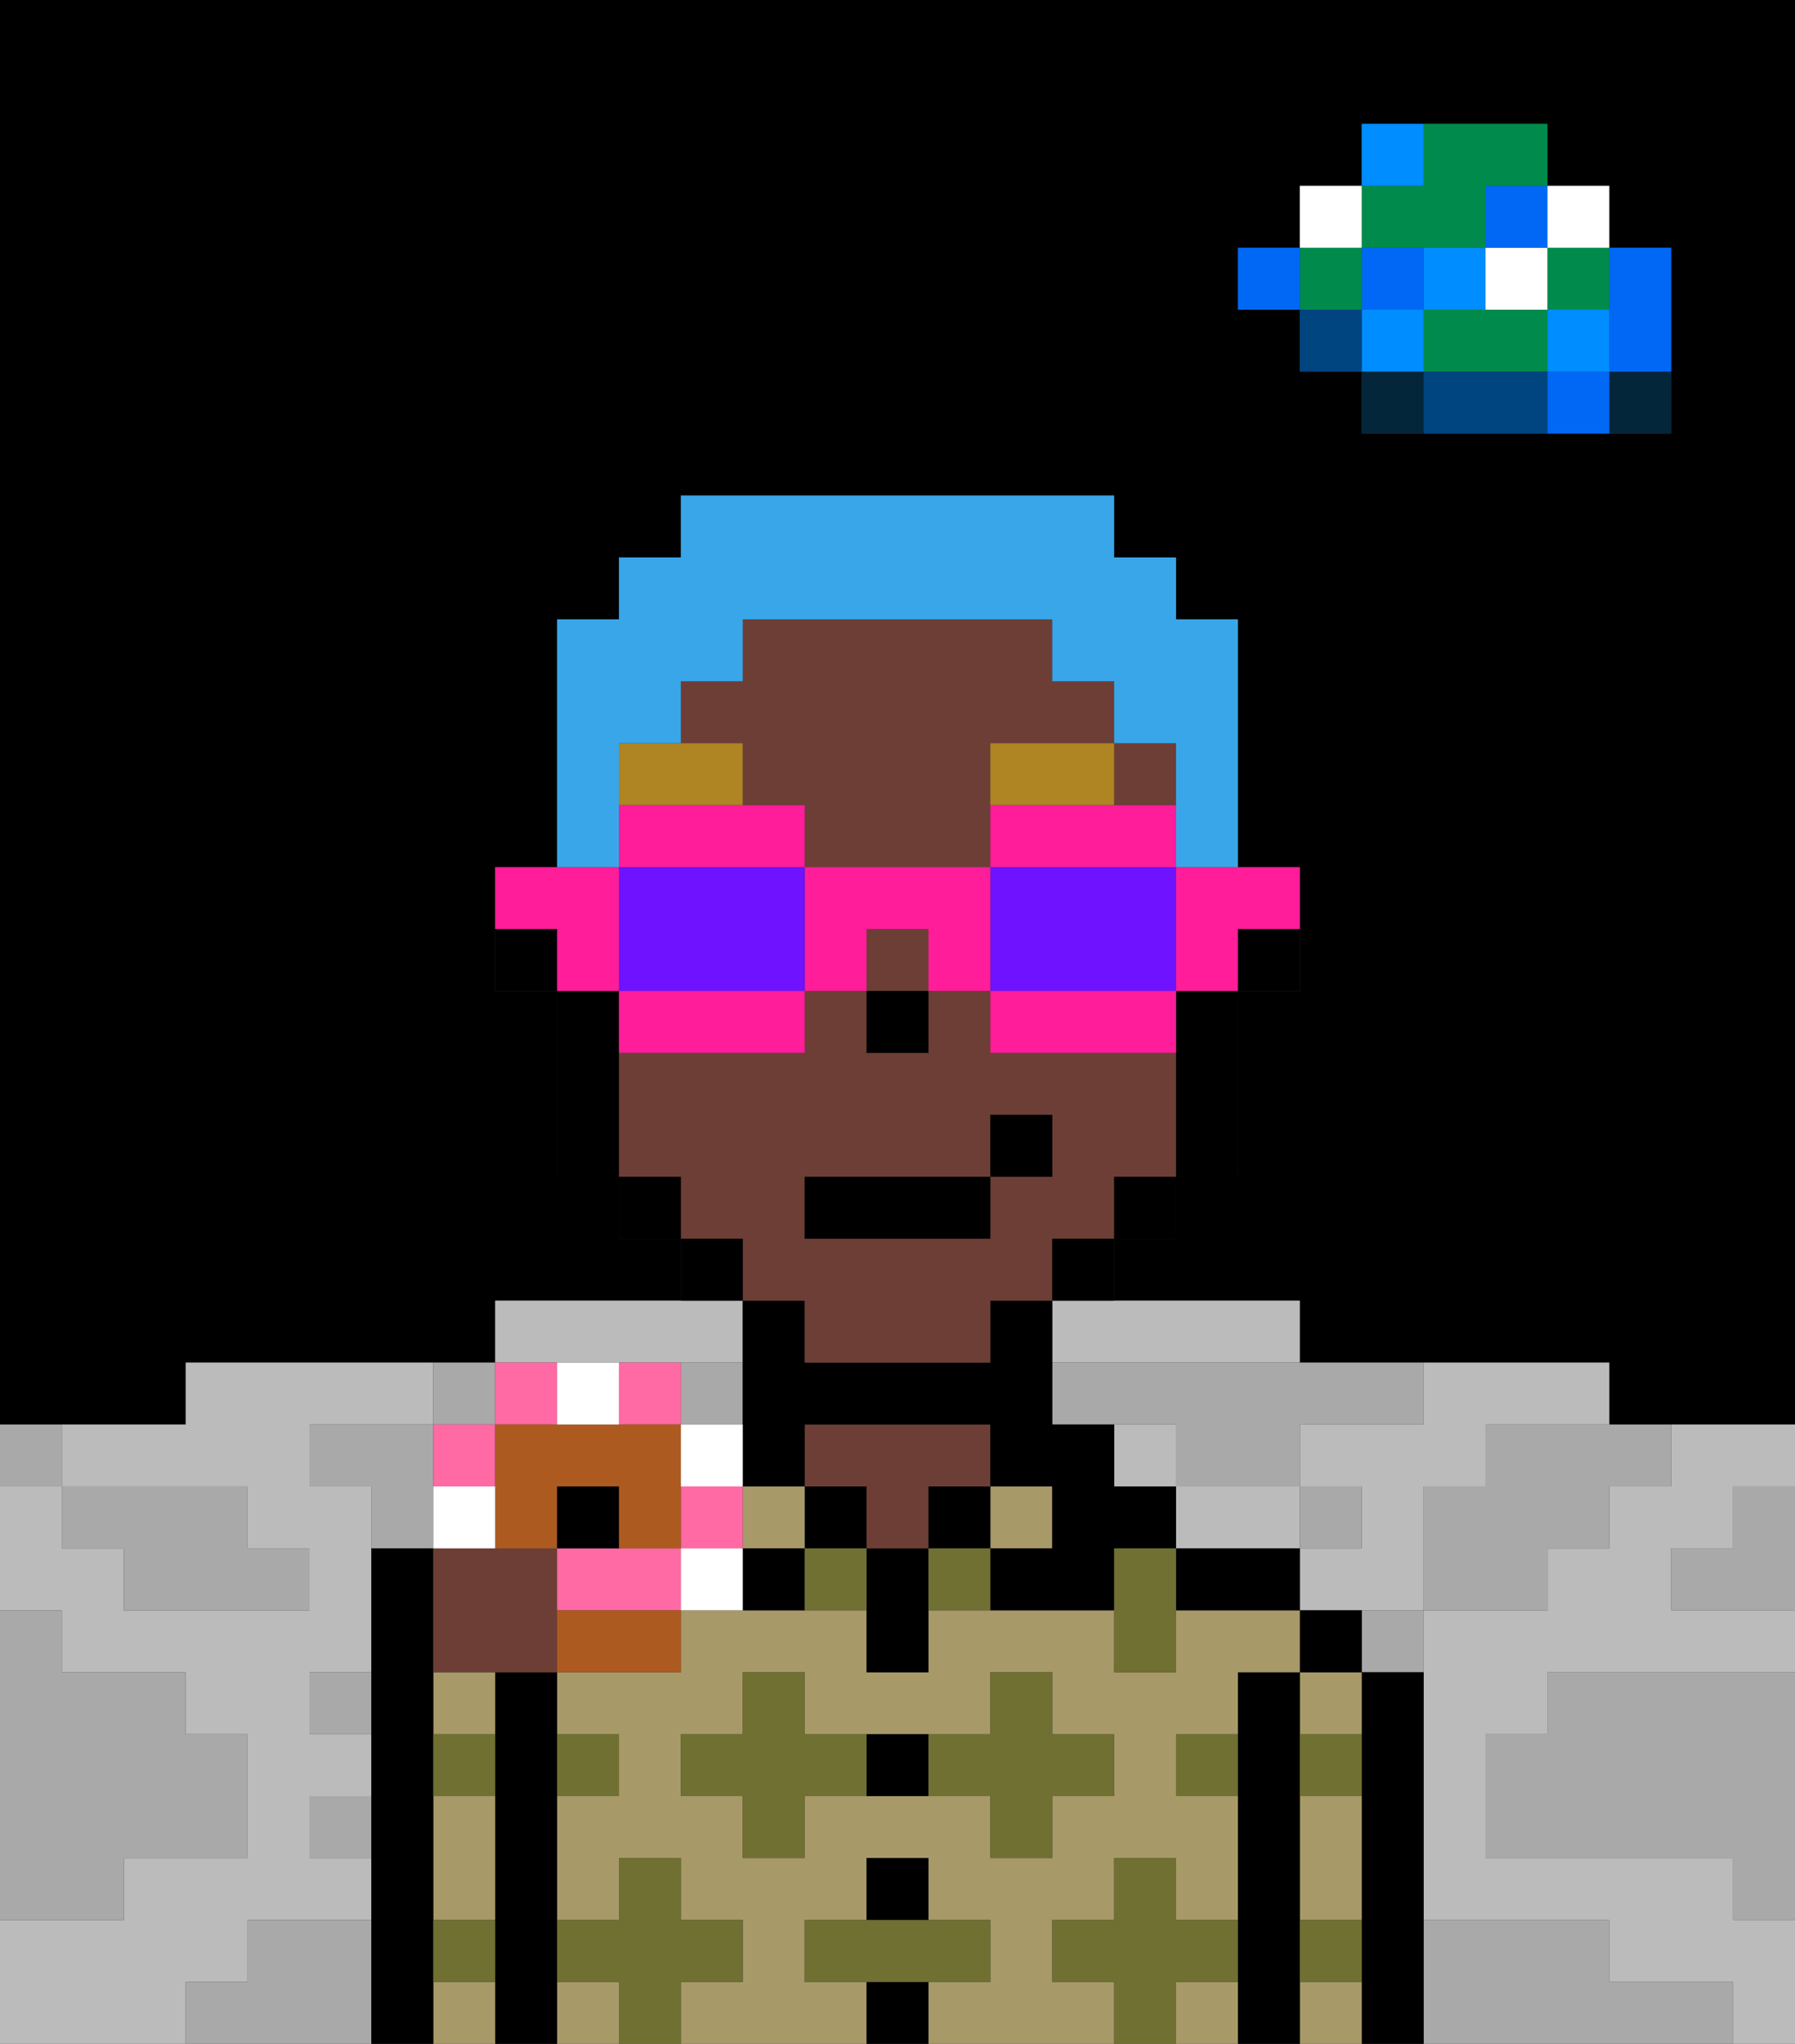 <svg xmlns="http://www.w3.org/2000/svg" viewBox="0 0 29 33"><rect x="0" y="0" width="29" height="33" fill="#333333" stroke="none"/><defs><style>polygon,rect,path{shape-rendering:crispedges;}polygon,rect,path{shape-rendering:crispedges;}.kb173-1{fill:#a9a9a9;}.kb173-2{fill:#bbbbbb;}.kb173-3{fill:#04263a;}.kb173-4{fill:#0068f5;}.kb173-5{fill:#008dff;}.kb173-6{fill:#008b4c;}.kb173-7{fill:#ffffff;}.kb173-8{fill:#004480;}.kb173-9{fill:#000000;}.kb173-10{fill:#a89969;}.kb173-11{fill:#6d3e35;}.kb173-12{fill:#6f7032;}.kb173-13{fill:#af8423;}.kb173-14{fill:#38a6e8;}.kb173-15{fill:#ff1d99;}.kb173-16{fill:#6e12ff;}.kb173-17{fill:#ff6aa5;}.kb173-18{fill:#ad5a21;}</style></defs><polygon class="kb173-1" points="28 25 27 25 27 26 28 26 29 26 29 25 29 24 28 24 28 25"/><path class="kb173-9" d="M27,0H0V23H3V22H8V21h3V20H10V19H9V16H8V14H9V10h1V9h1V8h7V9h1v1h1v4h1v2H20v3H19v1H18v1h3v1h5v1h3V0H27Zm0,5V7H22V6H21V5H20V4h1V3h1V2h3V3h1V4h1Z"/><polygon class="kb173-1" points="27 32 26 32 26 31 25 31 24 31 23 31 23 32 23 33 24 33 25 33 26 33 27 33 28 33 28 32 27 32"/><polygon class="kb173-1" points="27 27 26 27 25 27 25 28 24 28 24 29 24 30 25 30 26 30 27 30 28 30 28 31 29 31 29 30 29 29 29 28 29 27 28 27 27 27"/><polygon class="kb173-2" points="22 23 21 23 21 24 22 24 22 25 21 25 21 26 22 26 23 26 23 25 23 24 24 24 24 23 25 23 26 23 26 22 25 22 24 22 23 22 23 23 22 23"/><polygon class="kb173-2" points="17 22 18 22 19 22 20 22 21 22 21 21 20 21 19 21 18 21 17 21 17 22"/><rect class="kb173-2" x="18" y="23" width="1" height="1"/><polygon class="kb173-2" points="4 32 4 31 5 31 6 31 6 30 5 30 5 29 6 29 6 28 5 28 5 27 6 27 6 26 6 25 6 24 5 24 5 23 6 23 7 23 7 22 6 22 5 22 4 22 3 22 3 23 2 23 1 23 1 24 2 24 3 24 4 24 4 25 5 25 5 26 4 26 3 26 2 26 2 25 1 25 1 24 0 24 0 25 0 26 1 26 1 27 2 27 3 27 3 28 4 28 4 29 4 30 3 30 2 30 2 31 1 31 0 31 0 32 0 33 1 33 2 33 3 33 3 32 4 32"/><polygon class="kb173-2" points="27 23 27 24 26 24 26 25 25 25 25 26 24 26 23 26 23 27 23 28 23 29 23 30 23 31 24 31 25 31 26 31 26 32 27 32 28 32 28 33 29 33 29 32 29 31 28 31 28 30 27 30 26 30 25 30 24 30 24 29 24 28 25 28 25 27 26 27 27 27 28 27 29 27 29 26 28 26 27 26 27 25 28 25 28 24 29 24 29 23 28 23 27 23"/><polygon class="kb173-2" points="20 25 21 25 21 24 20 24 19 24 19 25 20 25"/><polygon class="kb173-2" points="10 22 11 22 12 22 12 21 11 21 10 21 9 21 8 21 8 22 9 22 10 22"/><rect class="kb173-3" x="26" y="6" width="1" height="1"/><polygon class="kb173-4" points="26 5 26 6 27 6 27 5 27 4 26 4 26 5"/><rect class="kb173-4" x="25" y="6" width="1" height="1"/><rect class="kb173-5" x="25" y="5" width="1" height="1"/><rect class="kb173-6" x="25" y="4" width="1" height="1"/><rect class="kb173-7" x="25" y="3" width="1" height="1"/><polygon class="kb173-1" points="24 23 24 24 23 24 23 25 23 26 24 26 25 26 25 25 26 25 26 24 27 24 27 23 26 23 25 23 24 23"/><polygon class="kb173-6" points="24 5 23 5 23 6 24 6 25 6 25 5 24 5"/><rect class="kb173-7" x="24" y="4" width="1" height="1"/><rect class="kb173-4" x="24" y="3" width="1" height="1"/><polygon class="kb173-8" points="24 6 23 6 23 7 24 7 25 7 25 6 24 6"/><rect class="kb173-5" x="23" y="4" width="1" height="1"/><rect class="kb173-1" x="22" y="26" width="1" height="1"/><rect class="kb173-3" x="22" y="6" width="1" height="1"/><rect class="kb173-5" x="22" y="5" width="1" height="1"/><rect class="kb173-4" x="22" y="4" width="1" height="1"/><polygon class="kb173-6" points="23 4 24 4 24 3 25 3 25 2 24 2 23 2 23 3 22 3 22 4 23 4"/><rect class="kb173-5" x="22" y="2" width="1" height="1"/><rect class="kb173-1" x="21" y="24" width="1" height="1"/><rect class="kb173-8" x="21" y="5" width="1" height="1"/><rect class="kb173-6" x="21" y="4" width="1" height="1"/><rect class="kb173-7" x="21" y="3" width="1" height="1"/><rect class="kb173-4" x="20" y="4" width="1" height="1"/><polygon class="kb173-1" points="19 22 18 22 17 22 17 23 18 23 19 23 19 24 20 24 21 24 21 23 22 23 23 23 23 22 22 22 21 22 20 22 19 22"/><rect class="kb173-1" x="5" y="27" width="1" height="1"/><rect class="kb173-1" x="7" y="22" width="1" height="1"/><polygon class="kb173-1" points="7 23 6 23 5 23 5 24 6 24 6 25 7 25 7 24 7 23"/><rect class="kb173-1" x="11" y="22" width="1" height="1"/><polygon class="kb173-1" points="6 31 5 31 4 31 4 32 3 32 3 33 4 33 5 33 6 33 6 32 6 31"/><rect class="kb173-1" x="5" y="29" width="1" height="1"/><polygon class="kb173-1" points="2 31 2 30 3 30 4 30 4 29 4 28 3 28 3 27 2 27 1 27 1 26 0 26 0 27 0 28 0 29 0 30 0 31 1 31 2 31"/><polygon class="kb173-1" points="2 25 2 26 3 26 4 26 5 26 5 25 4 25 4 24 3 24 2 24 1 24 1 25 2 25"/><rect class="kb173-1" y="23" width="1" height="1"/><polygon class="kb173-9" points="23 31 23 30 23 29 23 28 23 27 22 27 22 28 22 29 22 30 22 31 22 32 22 33 23 33 23 32 23 31"/><rect class="kb173-10" x="21" y="32" width="1" height="1"/><rect class="kb173-10" x="21" y="27" width="1" height="1"/><polygon class="kb173-10" points="21 30 21 31 22 31 22 30 22 29 21 29 21 30"/><rect class="kb173-9" x="21" y="26" width="1" height="1"/><polygon class="kb173-9" points="21 31 21 30 21 29 21 28 21 27 20 27 20 28 20 29 20 30 20 31 20 32 20 33 21 33 21 32 21 31"/><path class="kb173-10" d="M17,32V31h1V30h1v1h1V29H19V28h1V27h1V26H19v1H18V26H15v1H14V26H11v1H9v1h1v1H9v2h1V30h1v1h1v1H11v1h3V32H13V31h1V30h1v1h1v1H15v1h3V32Zm-2-3H13v1H12V29H11V28h1V27h1v1h3V27h1v1h1v1H17v1H16V29Z"/><rect class="kb173-10" x="9" y="32" width="1" height="1"/><rect class="kb173-10" x="19" y="32" width="1" height="1"/><polygon class="kb173-9" points="20 25 19 25 19 26 20 26 21 26 21 25 20 25"/><rect class="kb173-10" x="16" y="24" width="1" height="1"/><rect class="kb173-9" x="15" y="24" width="1" height="1"/><rect class="kb173-9" x="14" y="32" width="1" height="1"/><rect class="kb173-9" x="14" y="30" width="1" height="1"/><rect class="kb173-9" x="14" y="28" width="1" height="1"/><polygon class="kb173-9" points="14 25 14 26 14 27 15 27 15 26 15 25 14 25"/><rect class="kb173-9" x="13" y="24" width="1" height="1"/><polygon class="kb173-11" points="14 25 15 25 15 24 16 24 16 23 15 23 14 23 13 23 13 24 14 24 14 25"/><rect class="kb173-10" x="12" y="24" width="1" height="1"/><polygon class="kb173-9" points="19 25 19 24 18 24 18 23 17 23 17 22 17 21 16 21 16 22 15 22 14 22 13 22 13 21 12 21 12 22 12 23 12 24 13 24 13 23 14 23 15 23 16 23 16 24 17 24 17 25 16 25 16 26 17 26 18 26 18 25 19 25"/><rect class="kb173-9" x="12" y="25" width="1" height="1"/><polygon class="kb173-9" points="9 31 9 30 9 29 9 28 9 27 8 27 8 28 8 29 8 30 8 31 8 32 8 33 9 33 9 32 9 31"/><rect class="kb173-10" x="7" y="27" width="1" height="1"/><polygon class="kb173-10" points="7 30 7 31 8 31 8 30 8 29 7 29 7 30"/><rect class="kb173-10" x="7" y="32" width="1" height="1"/><polygon class="kb173-9" points="7 31 7 30 7 29 7 28 7 27 7 26 7 25 6 25 6 26 6 27 6 28 6 29 6 30 6 31 6 32 6 33 7 33 7 32 7 31"/><polygon class="kb173-12" points="12 32 12 31 11 31 11 30 10 30 10 31 9 31 9 32 10 32 10 33 11 33 11 32 12 32"/><polygon class="kb173-12" points="13 28 13 27 12 27 12 28 11 28 11 29 12 29 12 30 13 30 13 29 14 29 14 28 13 28"/><rect class="kb173-12" x="15" y="25" width="1" height="1"/><rect class="kb173-12" x="13" y="25" width="1" height="1"/><polygon class="kb173-12" points="17 30 17 29 18 29 18 28 17 28 17 27 16 27 16 28 15 28 15 29 16 29 16 30 17 30"/><polygon class="kb173-12" points="18 25 18 26 18 27 19 27 19 26 19 25 18 25"/><rect class="kb173-12" x="7" y="28" width="1" height="1"/><rect class="kb173-12" x="9" y="28" width="1" height="1"/><rect class="kb173-12" x="21" y="28" width="1" height="1"/><rect class="kb173-12" x="19" y="28" width="1" height="1"/><rect class="kb173-12" x="21" y="31" width="1" height="1"/><rect class="kb173-12" x="7" y="31" width="1" height="1"/><polygon class="kb173-12" points="16 32 16 31 15 31 14 31 13 31 13 32 14 32 15 32 16 32"/><polygon class="kb173-12" points="20 32 20 31 19 31 19 30 18 30 18 31 17 31 17 32 18 32 18 33 19 33 19 32 20 32"/><rect class="kb173-9" x="20" y="15" width="1" height="1"/><rect class="kb173-11" x="18" y="12" width="1" height="1"/><polygon class="kb173-11" points="12 13 13 13 13 14 14 14 15 14 16 14 16 13 16 12 18 12 18 11 17 11 17 10 16 10 15 10 14 10 13 10 12 10 12 11 11 11 11 12 12 12 12 13"/><rect class="kb173-11" x="14" y="15" width="1" height="1"/><path class="kb173-11" d="M12,21h1v1h3V21h1V20h1V19h1V17H16V16H15v1H14V16H13v1H10v2h1v1h1Zm1-2h3V18h1v1H16v1H13Z"/><polygon class="kb173-9" points="19 17 19 18 19 19 20 19 20 18 20 17 20 16 19 16 19 17"/><rect class="kb173-9" x="18" y="19" width="1" height="1"/><rect class="kb173-9" x="17" y="20" width="1" height="1"/><rect class="kb173-9" x="11" y="20" width="1" height="1"/><rect class="kb173-9" x="10" y="19" width="1" height="1"/><polygon class="kb173-9" points="10 17 10 16 9 16 9 17 9 18 9 19 10 19 10 18 10 17"/><rect class="kb173-9" x="8" y="15" width="1" height="1"/><rect class="kb173-9" x="14" y="16" width="1" height="1"/><polygon class="kb173-13" points="16 13 17 13 18 13 18 12 16 12 16 13"/><polygon class="kb173-13" points="12 13 12 12 11 12 10 12 10 13 11 13 12 13"/><rect class="kb173-9" x="13" y="19" width="3" height="1"/><rect class="kb173-9" x="16" y="18" width="1" height="1"/><polygon class="kb173-14" points="10 13 10 12 11 12 11 11 12 11 12 10 13 10 14 10 15 10 16 10 17 10 17 11 18 11 18 12 19 12 19 13 19 14 20 14 20 13 20 12 20 11 20 10 19 10 19 9 18 9 18 8 17 8 16 8 15 8 14 8 13 8 12 8 11 8 11 9 10 9 10 10 9 10 9 11 9 12 9 13 9 14 10 14 10 13"/><polygon class="kb173-15" points="19 15 19 16 20 16 20 15 21 15 21 14 20 14 19 14 19 15"/><polygon class="kb173-15" points="17 13 16 13 16 14 17 14 18 14 19 14 19 13 18 13 17 13"/><polygon class="kb173-16" points="18 16 19 16 19 15 19 14 18 14 17 14 16 14 16 15 16 16 17 16 18 16"/><polygon class="kb173-15" points="18 16 17 16 16 16 16 17 17 17 18 17 19 17 19 16 18 16"/><polygon class="kb173-15" points="16 14 15 14 14 14 13 14 13 15 13 16 14 16 14 15 15 15 15 16 16 16 16 15 16 14"/><polygon class="kb173-15" points="12 14 13 14 13 13 12 13 11 13 10 13 10 14 11 14 12 14"/><polygon class="kb173-16" points="13 14 12 14 11 14 10 14 10 15 10 16 11 16 12 16 13 16 13 15 13 14"/><polygon class="kb173-15" points="11 16 10 16 10 17 11 17 12 17 13 17 13 16 12 16 11 16"/><polygon class="kb173-15" points="10 15 10 14 9 14 8 14 8 15 9 15 9 16 10 16 10 15"/><polygon class="kb173-11" points="9 25 8 25 7 25 7 26 7 27 8 27 9 27 9 26 9 25"/><rect class="kb173-17" x="7" y="23" width="1" height="1"/><rect class="kb173-17" x="8" y="22" width="1" height="1"/><rect class="kb173-17" x="10" y="22" width="1" height="1"/><polygon class="kb173-17" points="10 25 9 25 9 26 10 26 11 26 11 25 10 25"/><rect class="kb173-17" x="11" y="24" width="1" height="1"/><polygon class="kb173-18" points="8 25 9 25 9 24 10 24 10 25 11 25 11 24 11 23 10 23 9 23 8 23 8 24 8 25"/><polygon class="kb173-18" points="9 26 9 27 10 27 11 27 11 26 10 26 9 26"/><rect class="kb173-7" x="7" y="24" width="1" height="1"/><rect class="kb173-7" x="9" y="22" width="1" height="1"/><rect class="kb173-7" x="11" y="23" width="1" height="1"/><rect class="kb173-7" x="11" y="25" width="1" height="1"/><rect class="kb173-9" x="9" y="24" width="1" height="1"/></svg>